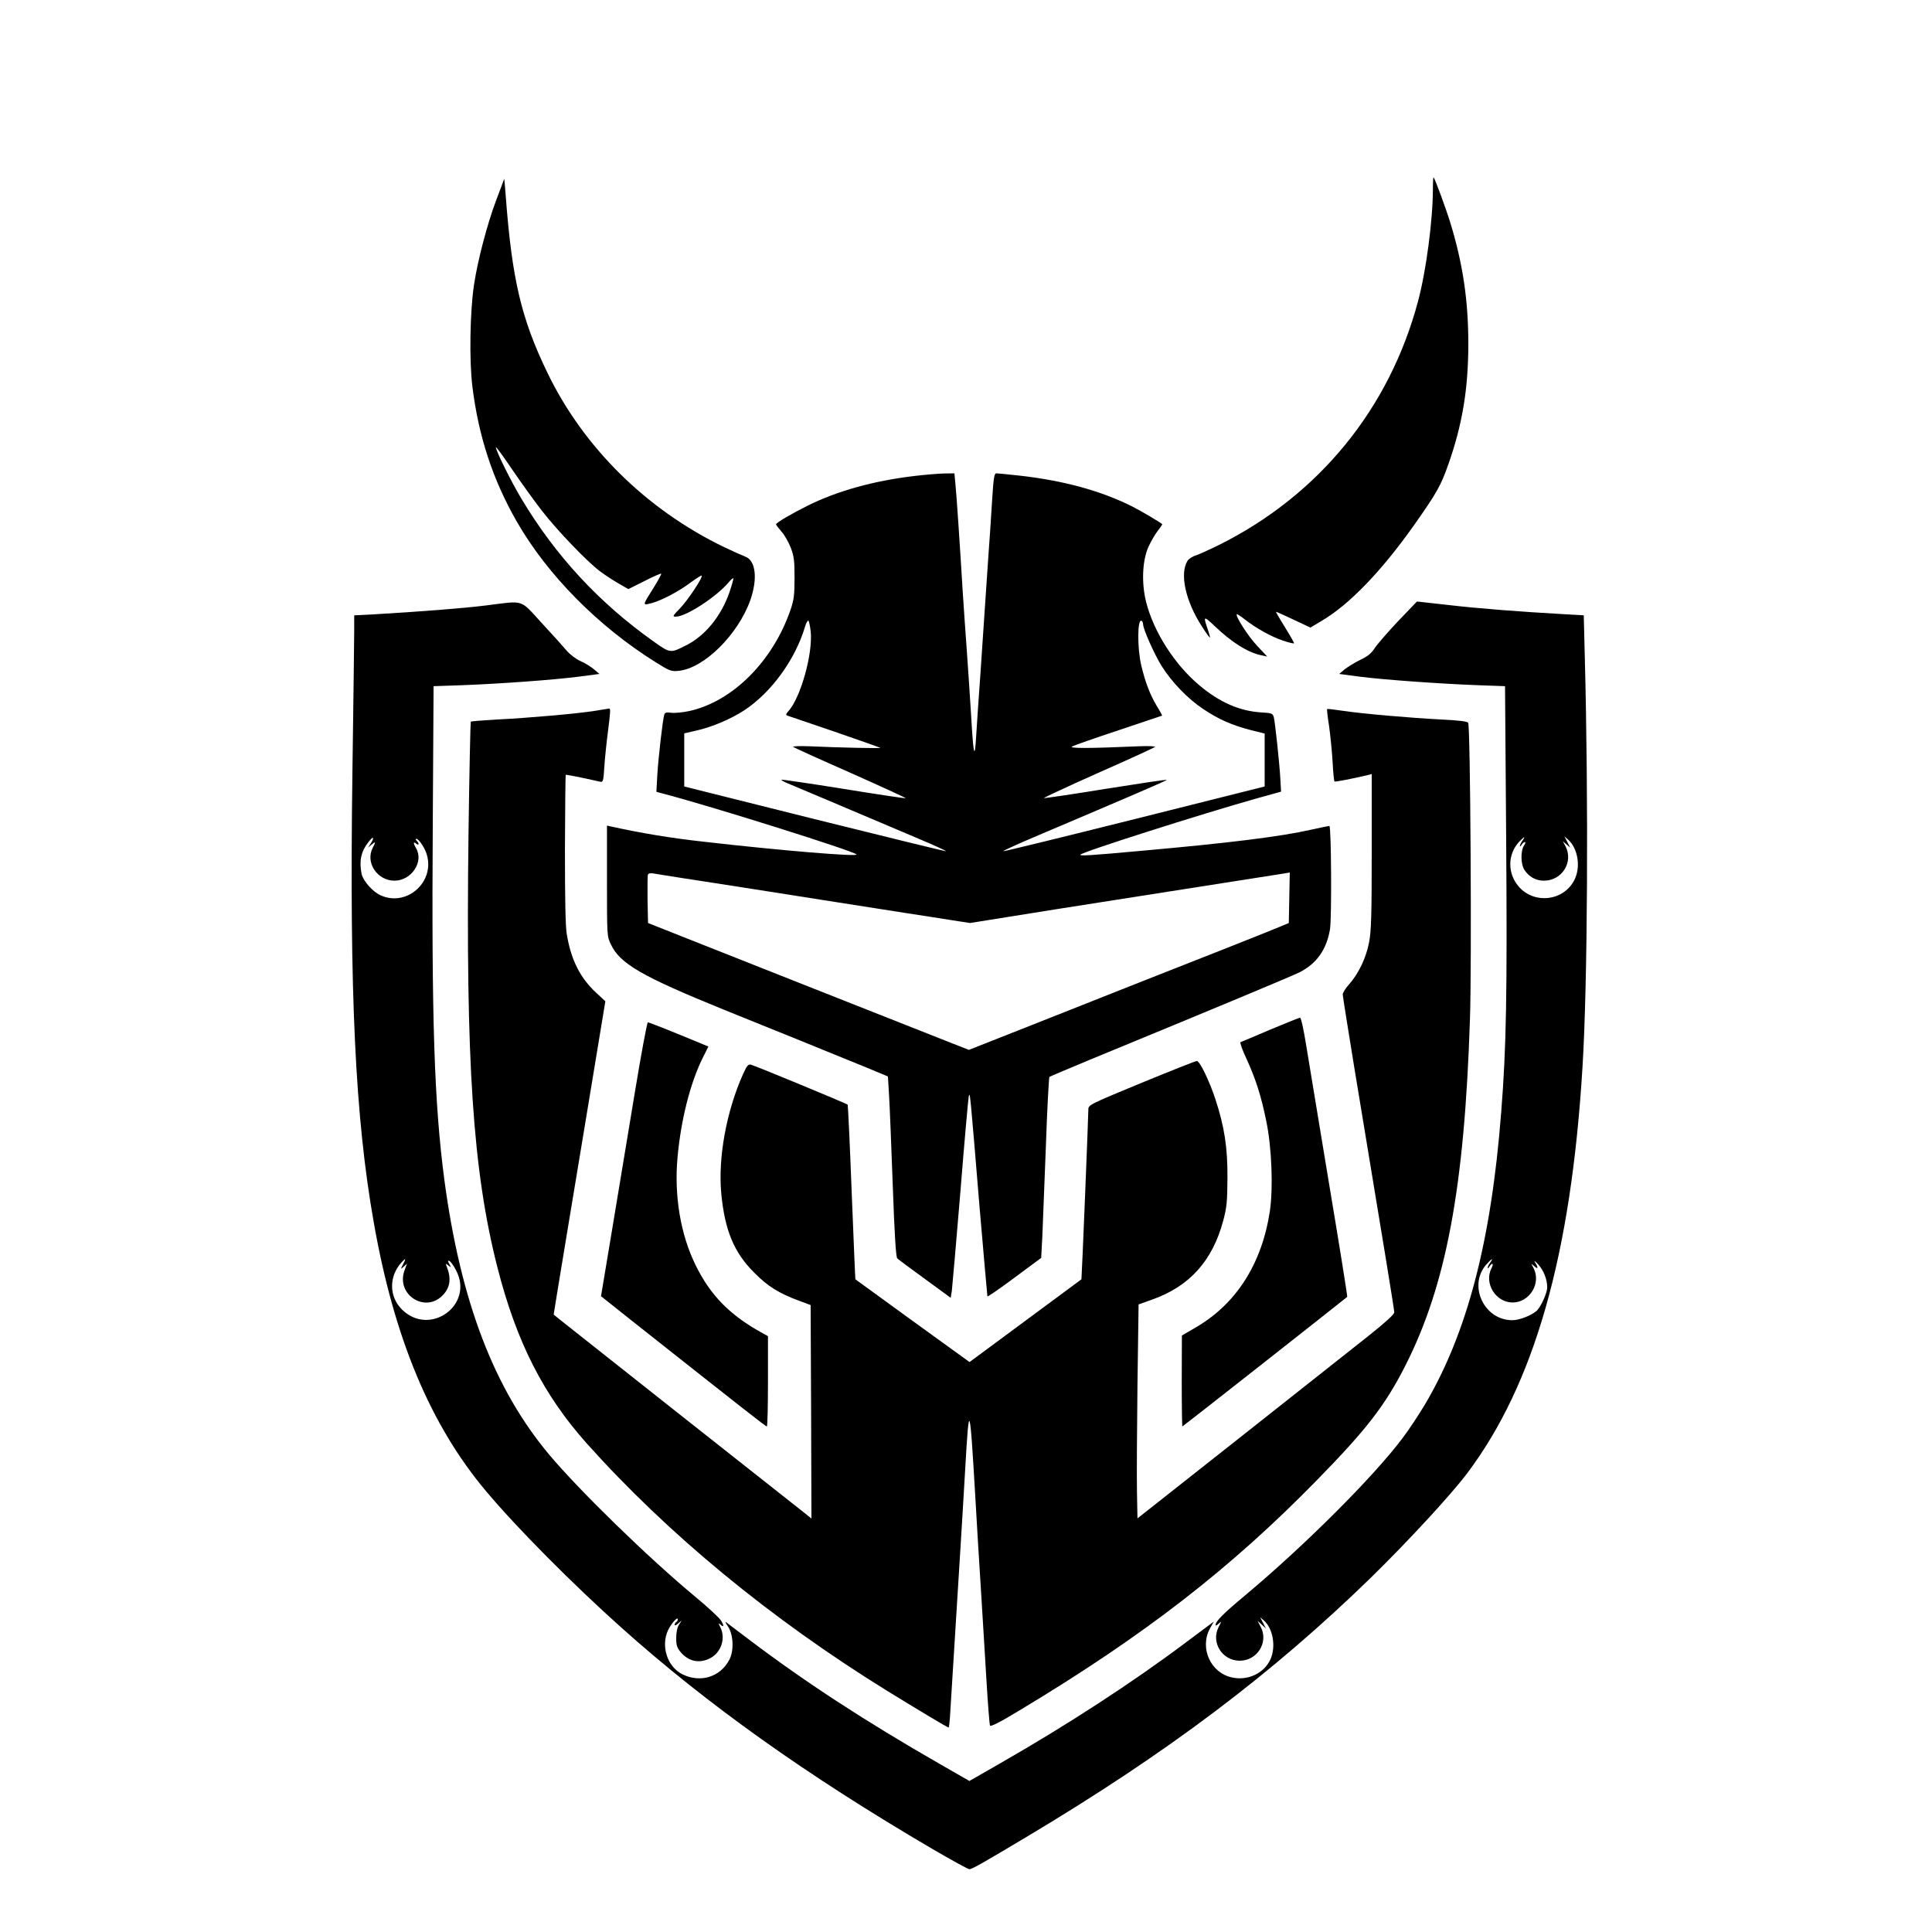 <?xml version="1.0" standalone="no"?>
<!DOCTYPE svg PUBLIC "-//W3C//DTD SVG 20010904//EN"
 "http://www.w3.org/TR/2001/REC-SVG-20010904/DTD/svg10.dtd">
<svg version="1.0" xmlns="http://www.w3.org/2000/svg"
 width="1200pt" height="1200pt" viewBox="0 0 1200 1200"
 preserveAspectRatio="xMidYMid meet">
<g transform="translate(0,1200) scale(0.1,-0.1)"
fill="#000000" stroke="none">
<path d="M8900 10829 c0 -195 -42 -512 -92 -699 -178 -669 -617 -1206 -1237
-1515 -59 -29 -123 -58 -144 -65 -21 -6 -44 -22 -51 -33 -50 -80 -13 -251 90
-409 24 -38 46 -68 48 -68 3 0 -1 17 -8 38 -35 100 -33 101 42 30 106 -100
199 -158 281 -177 l42 -9 -63 67 c-55 58 -137 186 -126 196 2 2 24 -12 48 -31
69 -55 169 -110 239 -133 35 -12 66 -19 68 -17 3 2 -23 47 -56 100 -33 53 -58
96 -55 96 3 0 52 -22 109 -49 l104 -49 67 40 c172 100 372 307 576 595 141
200 167 245 214 379 87 247 124 469 124 749 0 269 -34 497 -111 749 -29 94
-96 276 -105 285 -2 2 -4 -29 -4 -70z"/>
<path d="M3131 10889 c0 -3 -23 -64 -50 -135 -55 -147 -114 -370 -137 -524
-25 -167 -30 -469 -10 -630 38 -309 126 -578 276 -840 190 -331 505 -650 862
-873 86 -54 97 -58 141 -54 158 14 371 224 448 441 46 133 33 246 -33 269 -18
7 -78 34 -133 60 -481 233 -871 618 -1095 1082 -163 337 -220 581 -259 1100
-4 61 -9 107 -10 104z m233 -2059 c100 -129 286 -322 366 -381 33 -24 85 -58
117 -76 l56 -32 100 50 c54 28 101 48 104 46 2 -3 -19 -42 -47 -87 -72 -114
-71 -111 -12 -96 63 17 171 74 246 131 33 24 62 42 64 40 10 -9 -84 -151 -133
-202 -48 -50 -50 -53 -26 -53 62 0 251 123 326 212 14 17 28 29 30 26 2 -2 -9
-41 -24 -86 -52 -150 -152 -272 -271 -331 -96 -49 -97 -49 -201 25 -337 239
-607 530 -819 884 -63 104 -160 300 -160 322 0 6 46 -56 101 -138 56 -82 138
-196 183 -254z"/>
<path d="M5675 9043 c-250 -30 -473 -92 -657 -183 -101 -50 -198 -107 -198
-117 0 -3 15 -23 34 -45 19 -21 45 -67 58 -101 20 -53 23 -80 23 -187 0 -106
-4 -136 -24 -195 -109 -320 -359 -571 -628 -631 -41 -9 -92 -14 -114 -11 -30
4 -39 1 -43 -11 -10 -34 -36 -261 -43 -369 l-6 -111 44 -12 c305 -80 1179
-355 1199 -377 14 -16 -469 24 -940 78 -218 24 -396 54 -587 96 l-23 5 0 -343
c0 -340 0 -345 24 -394 56 -121 194 -200 706 -408 102 -41 313 -127 470 -190
157 -64 344 -140 415 -169 l130 -54 7 -115 c4 -62 14 -314 23 -559 11 -314 20
-448 28 -456 7 -7 84 -64 172 -128 l160 -117 7 43 c3 24 27 300 53 613 25 314
49 581 52 595 8 30 7 42 67 -685 26 -302 48 -553 49 -557 1 -4 77 48 168 116
l166 123 7 129 c3 71 13 323 22 559 8 237 19 433 22 436 4 3 117 51 252 107
772 318 1252 518 1302 543 106 54 168 141 189 268 11 70 8 641 -4 641 -5 0
-57 -11 -116 -24 -186 -42 -506 -82 -1046 -130 -327 -30 -385 -33 -385 -25 0
14 755 254 1096 350 l151 42 -4 71 c-5 99 -33 359 -41 391 -7 24 -12 26 -77
30 -134 8 -259 62 -385 168 -154 129 -284 332 -331 517 -30 119 -24 260 15
345 15 33 41 77 57 98 17 21 29 40 28 41 -17 15 -128 80 -186 110 -194 97
-423 160 -693 191 -74 8 -142 15 -151 15 -14 0 -18 -27 -28 -187 -6 -104 -16
-244 -21 -313 -5 -69 -14 -201 -20 -295 -6 -93 -20 -294 -30 -445 -11 -151
-23 -329 -27 -395 -9 -153 -17 -117 -32 145 -7 107 -18 283 -26 390 -8 107
-19 269 -25 360 -17 283 -39 612 -46 678 l-6 62 -67 -1 c-36 -1 -120 -8 -186
-16z m-640 -962 c16 -136 -62 -415 -138 -498 -16 -18 -17 -24 -6 -28 8 -3 140
-48 294 -100 153 -53 281 -98 283 -100 4 -4 -249 1 -447 10 -57 2 -100 0 -95
-4 5 -4 165 -77 356 -161 191 -85 346 -156 344 -158 -2 -2 -176 24 -386 58
-210 34 -384 59 -386 57 -3 -2 10 -10 28 -18 30 -12 356 -150 825 -349 95 -40
171 -75 169 -77 -2 -2 -368 88 -815 199 l-811 203 0 165 0 165 78 18 c94 21
212 71 296 126 166 109 316 315 376 518 7 23 16 40 21 38 4 -3 10 -31 14 -64z
m2065 41 c1 -31 68 -182 114 -257 64 -102 164 -206 261 -270 96 -64 176 -99
295 -130 l85 -21 0 -165 0 -164 -805 -202 c-443 -111 -811 -201 -818 -200 -7
1 92 46 220 100 575 244 798 340 795 343 -2 3 -174 -23 -382 -56 -207 -34
-379 -59 -381 -57 -3 2 150 73 338 157 189 83 347 156 352 161 5 4 -38 6 -95
4 -323 -14 -444 -14 -419 -1 14 7 144 53 290 101 146 49 266 89 268 90 1 1
-13 28 -33 60 -42 71 -70 143 -96 250 -26 110 -25 296 2 279 5 -3 9 -13 9 -22z
m-2855 -1577 c88 -13 288 -45 445 -69 157 -25 389 -61 515 -81 127 -20 313
-49 415 -65 102 -16 235 -36 295 -46 l110 -17 225 36 c216 35 325 52 835 132
656 103 863 135 893 140 l33 6 -3 -157 -3 -157 -55 -23 c-30 -13 -188 -76
-350 -140 -392 -154 -629 -248 -1149 -454 l-433 -171 -102 40 c-535 211 -1313
519 -1621 641 l-270 107 -3 144 c-1 79 0 149 2 156 3 8 16 11 33 8 15 -3 100
-16 188 -30z"/>
<path d="M3015 8239 c-138 -17 -404 -38 -697 -55 l-118 -6 0 -97 c0 -53 -5
-445 -11 -871 -19 -1386 17 -2148 132 -2800 126 -720 352 -1261 698 -1672 190
-227 540 -579 841 -848 533 -477 1151 -917 1931 -1374 118 -69 222 -126 230
-126 16 0 78 35 359 203 871 520 1523 1012 2135 1608 229 224 496 513 597 647
418 555 646 1355 717 2522 32 513 38 1669 14 2566 l-6 242 -121 7 c-266 15
-531 35 -718 57 l-197 22 -118 -123 c-64 -68 -129 -143 -144 -166 -21 -33 -43
-51 -91 -74 -35 -17 -78 -44 -97 -59 l-33 -28 128 -17 c149 -19 495 -44 735
-53 l167 -6 7 -947 c7 -969 1 -1298 -31 -1701 -62 -801 -212 -1373 -475 -1816
-38 -63 -99 -156 -138 -207 -181 -241 -609 -668 -976 -975 -138 -115 -185
-162 -185 -186 0 -5 9 -1 19 9 19 17 19 16 0 -21 -49 -95 22 -209 131 -209
109 0 180 114 131 209 l-20 39 26 -24 26 -24 -18 35 -18 35 23 -20 c57 -50 76
-163 41 -241 -39 -87 -141 -135 -239 -113 -132 28 -202 181 -138 302 l25 45
-178 -133 c-324 -243 -729 -507 -1143 -744 l-197 -113 -188 108 c-467 268
-834 508 -1183 772 -69 52 -132 100 -140 106 -8 6 -3 -5 10 -24 35 -49 40
-150 11 -207 -55 -109 -181 -148 -293 -92 -94 47 -135 176 -88 275 21 42 60
86 60 66 0 -6 -4 -14 -10 -17 -5 -3 -10 -11 -10 -17 0 -6 10 -3 22 8 l22 19
-17 -27 c-11 -17 -17 -48 -17 -82 0 -45 5 -60 27 -87 50 -59 116 -73 183 -39
69 35 99 124 64 193 -11 21 -12 28 -3 20 25 -25 29 -13 7 22 -13 19 -84 85
-158 146 -292 242 -719 658 -909 884 -344 411 -550 953 -651 1706 -63 478 -80
998 -72 2220 l5 847 176 6 c239 9 568 33 725 53 l129 17 -34 29 c-19 16 -56
39 -84 51 -28 13 -65 41 -85 64 -19 23 -89 101 -155 172 -139 151 -103 140
-350 109z m-711 -1476 l-18 -28 22 19 c26 22 27 18 7 -20 -47 -91 28 -204 135
-204 105 0 183 116 135 200 -19 33 -19 46 0 30 18 -15 20 1 3 18 -7 7 -8 12
-2 12 14 0 48 -49 62 -89 60 -173 -118 -337 -284 -262 -49 22 -109 90 -118
133 -16 80 -4 138 41 196 30 40 42 36 17 -5z m7152 15 c-9 -12 -16 -27 -16
-33 0 -5 5 -2 11 8 5 9 15 17 20 17 6 0 3 -10 -5 -22 -22 -32 -21 -116 3 -152
29 -43 70 -66 121 -66 112 0 184 115 134 213 l-17 32 23 -20 23 -20 -18 35
-18 35 23 -20 c62 -56 80 -174 37 -254 -67 -127 -244 -148 -341 -41 -74 82
-74 204 1 283 32 33 40 35 19 5z m-6952 -2630 c-17 -33 -17 -33 4 -15 l20 18
-16 -43 c-53 -149 128 -266 237 -154 48 49 55 106 25 181 -7 18 -6 19 11 5 17
-14 18 -14 6 9 -11 19 -11 23 0 19 8 -3 27 -29 42 -59 113 -215 -164 -414
-337 -242 -80 80 -81 205 -3 291 28 30 30 28 11 -10z m6752 10 c-9 -12 -16
-27 -16 -33 0 -5 5 -2 11 8 17 28 29 19 13 -10 -48 -93 26 -213 131 -213 106
0 179 120 130 214 -16 30 -16 30 5 11 24 -22 26 -9 4 25 -8 14 0 8 19 -12 35
-39 57 -94 57 -144 0 -35 -40 -123 -66 -146 -33 -29 -107 -58 -150 -58 -176
-1 -277 215 -163 345 35 39 48 46 25 13z"/>
<path d="M3690 7584 c-110 -17 -402 -43 -603 -53 -87 -5 -160 -11 -163 -13 -2
-3 -9 -315 -14 -694 -18 -1421 27 -2096 179 -2694 118 -463 285 -792 555
-1095 504 -563 1143 -1090 1866 -1537 195 -120 375 -228 382 -228 3 0 8 48 11
107 9 139 32 514 57 918 11 176 27 437 35 580 25 432 28 424 65 -210 6 -104
19 -327 30 -495 10 -168 27 -433 36 -590 9 -157 20 -291 23 -298 5 -8 62 21
186 96 770 463 1308 879 1846 1430 308 315 421 461 547 708 255 502 368 1108
402 2149 12 334 3 1825 -11 1846 -5 8 -59 15 -166 20 -193 10 -485 35 -612 54
-52 8 -96 13 -98 11 -2 -2 3 -49 12 -105 8 -57 18 -156 22 -222 3 -66 9 -121
12 -123 5 -3 95 14 199 38 l32 8 0 -480 c0 -394 -3 -495 -16 -563 -18 -96 -64
-194 -123 -261 -23 -25 -41 -54 -41 -65 0 -10 32 -209 70 -443 189 -1142 250
-1513 250 -1531 0 -13 -53 -61 -162 -148 -90 -71 -449 -355 -798 -631 l-635
-501 -3 163 c-2 90 0 389 3 665 l7 501 87 31 c231 83 372 240 439 490 22 84
25 117 26 266 1 189 -19 316 -74 485 -37 114 -98 240 -116 240 -8 0 -162 -61
-344 -136 -322 -133 -330 -137 -330 -165 0 -48 -41 -1053 -43 -1055 -109 -81
-504 -373 -584 -432 l-111 -82 -354 256 c-194 141 -354 257 -355 258 -1 1 -11
244 -23 541 -11 296 -23 541 -25 544 -8 7 -577 243 -601 248 -17 4 -25 -6 -49
-59 -103 -230 -156 -519 -135 -742 22 -228 79 -366 205 -491 84 -85 153 -128
280 -175 l70 -26 3 -663 2 -663 -37 30 c-114 89 -1503 1187 -1531 1210 l-33
27 25 155 c14 85 86 523 161 973 l135 818 -54 50 c-102 93 -160 208 -186 369
-8 51 -11 218 -11 529 1 250 3 456 5 458 3 3 92 -15 212 -42 20 -5 22 0 28 98
4 56 14 152 22 212 16 126 17 145 7 144 -5 -1 -46 -7 -93 -15z"/>
<path d="M7890 5605 c-96 -41 -179 -76 -185 -78 -5 -2 11 -48 37 -103 56 -122
91 -229 123 -387 34 -163 44 -417 22 -562 -50 -326 -209 -574 -460 -720 l-86
-50 -1 -282 c0 -156 2 -283 4 -283 3 0 925 725 1024 805 2 2 -48 315 -112 697
-63 381 -127 771 -143 865 -15 95 -32 173 -38 172 -5 0 -89 -34 -185 -74z"/>
<path d="M3942 5208 c-40 -244 -104 -627 -141 -851 l-68 -408 181 -144 c722
-571 842 -665 849 -665 4 0 7 126 7 280 l0 281 -31 17 c-205 112 -327 236
-420 427 -92 189 -132 427 -111 663 21 237 80 468 158 624 l34 68 -32 13
c-209 87 -336 137 -344 137 -5 0 -42 -199 -82 -442z"/>
</g>
</svg>
